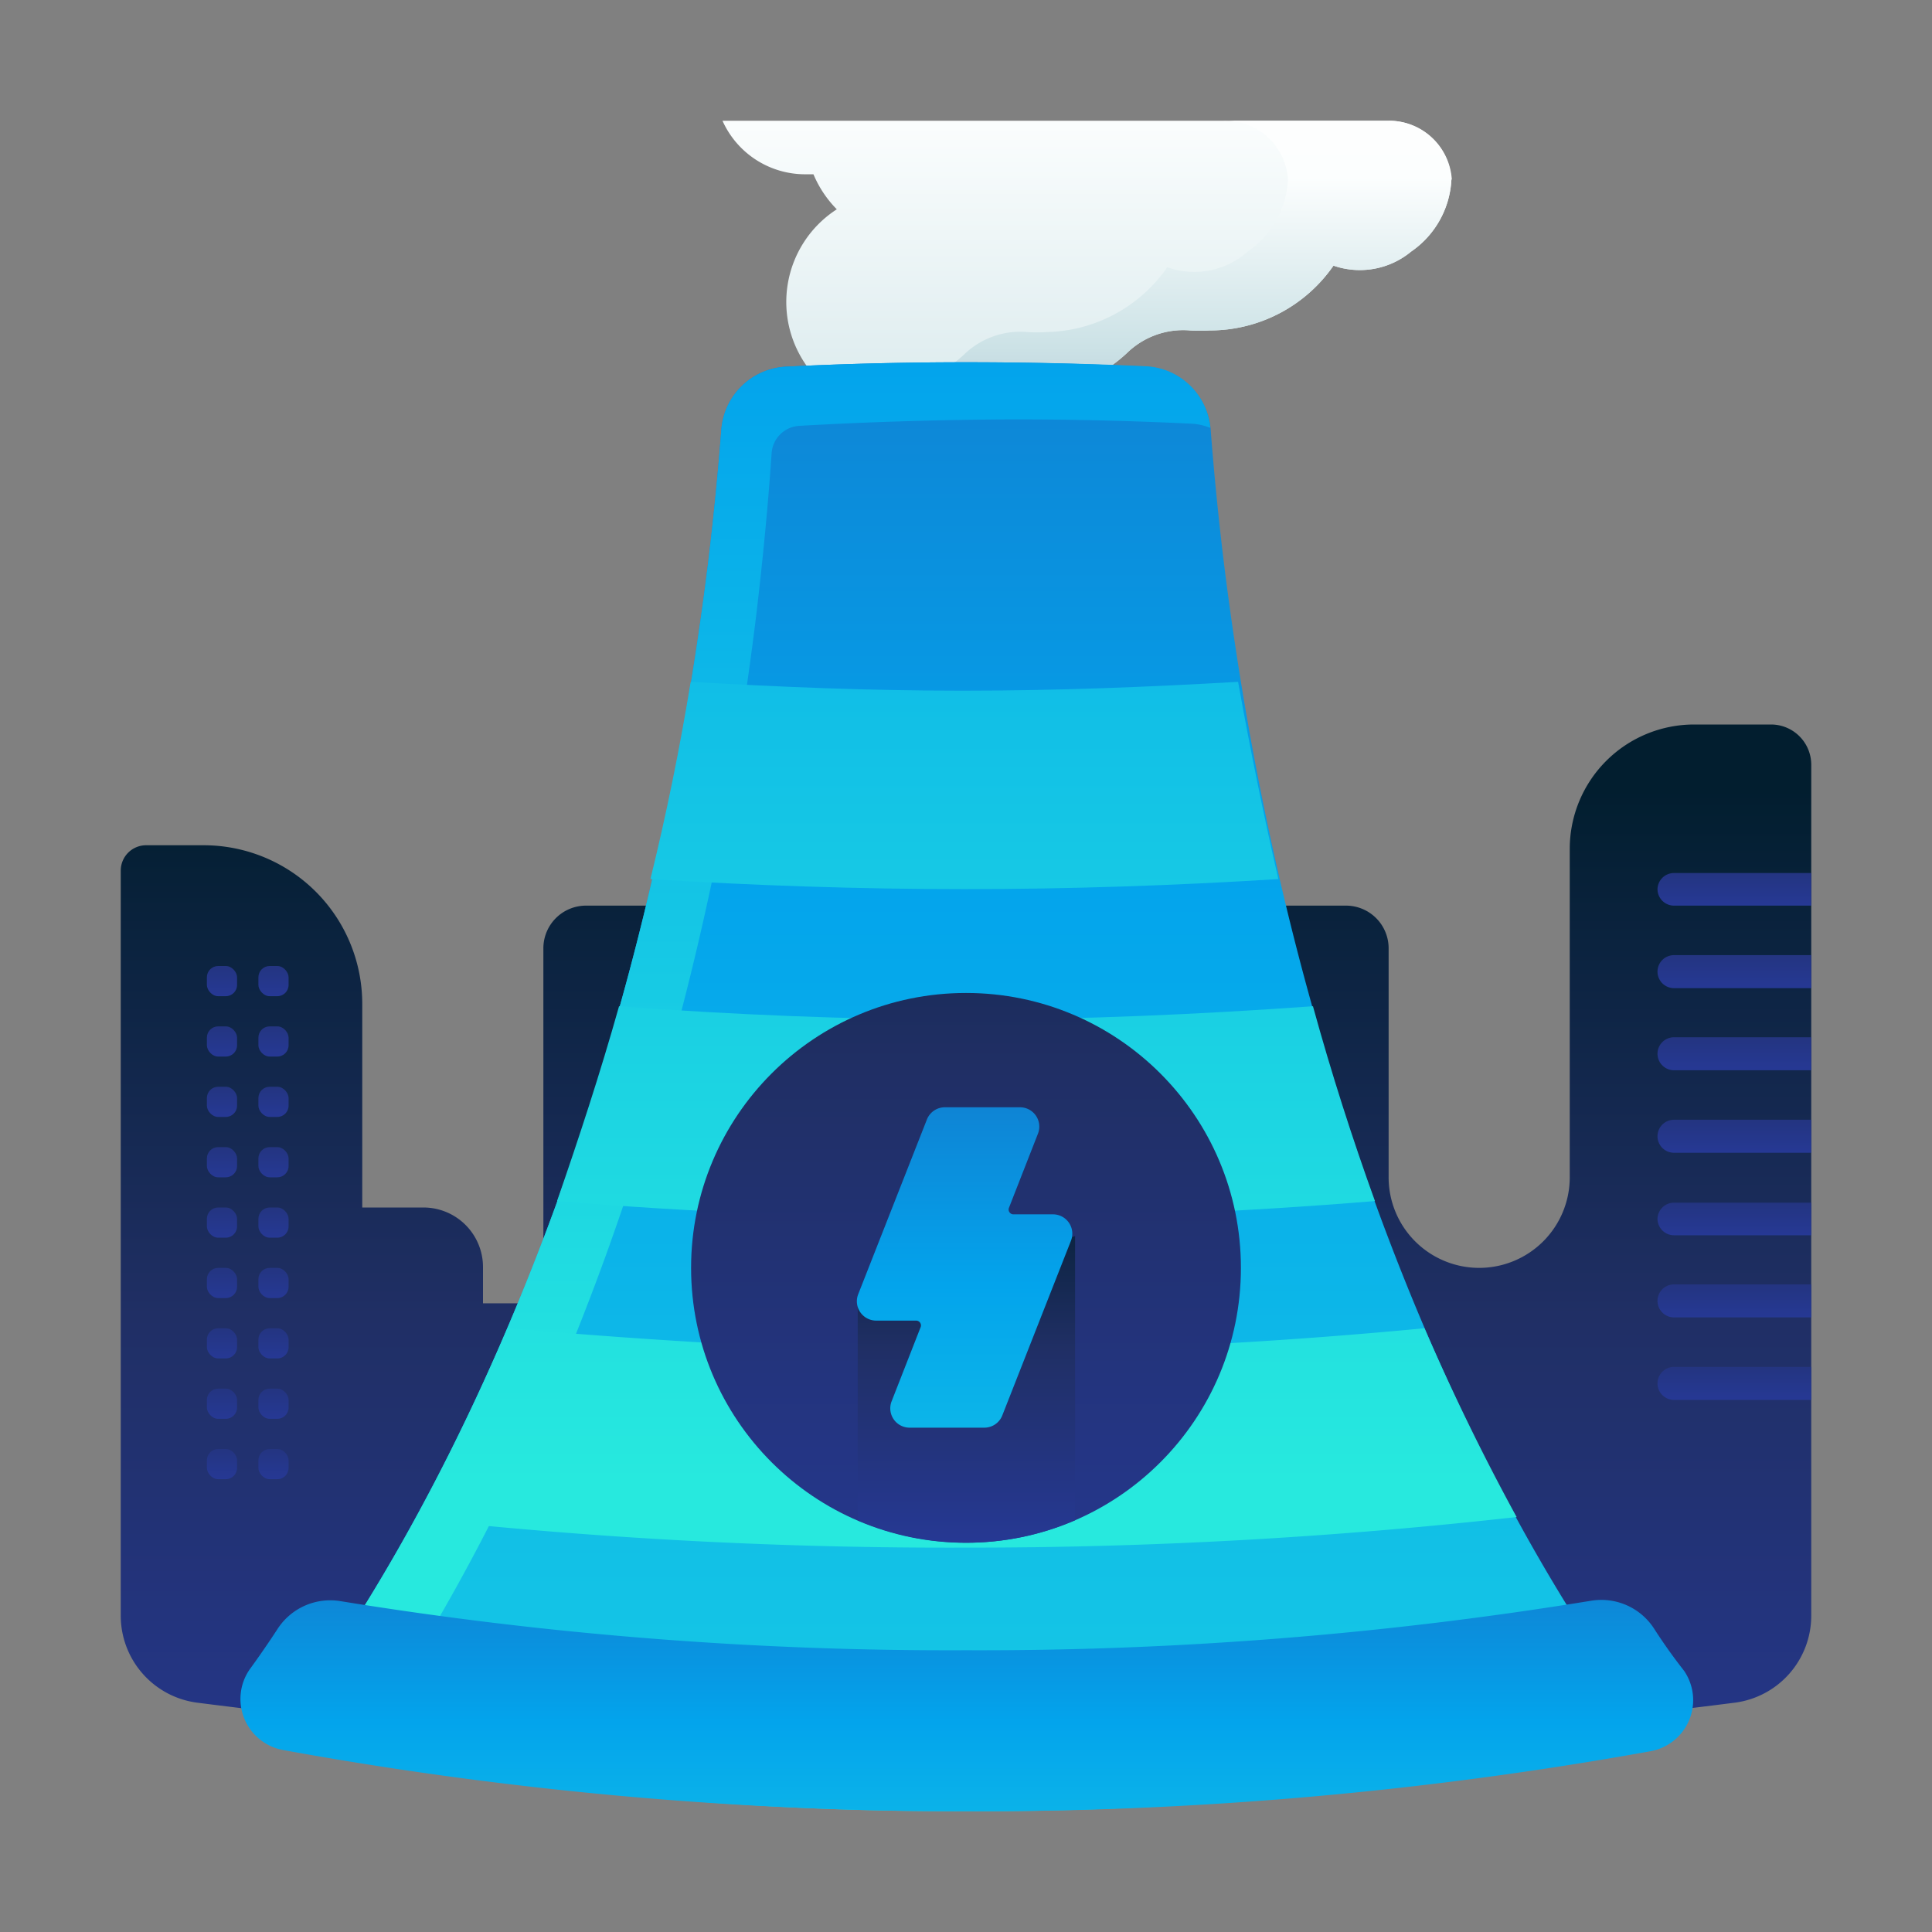 <svg id="Layer_1" data-name="Layer 1" xmlns="http://www.w3.org/2000/svg" xmlns:xlink="http://www.w3.org/1999/xlink" viewBox="0 0 48 48"><rect x="0" y="0" width="48" height="48" fill="#808080" stroke="none"/><defs><style>.cls-1{fill:url(#linear-gradient);}.cls-2{fill:url(#linear-gradient-2);}.cls-3{fill:url(#linear-gradient-3);}.cls-4{fill:url(#linear-gradient-4);}.cls-5{fill:url(#linear-gradient-5);}.cls-6{fill:url(#linear-gradient-6);}.cls-7{fill:url(#linear-gradient-7);}.cls-8{fill:url(#linear-gradient-8);}.cls-9{fill:url(#linear-gradient-9);}.cls-10{fill:url(#linear-gradient-10);}.cls-11{fill:url(#linear-gradient-11);}.cls-12{fill:url(#linear-gradient-12);}.cls-13{fill:url(#linear-gradient-13);}.cls-14{fill:url(#linear-gradient-14);}.cls-15{fill:url(#linear-gradient-15);}.cls-16{fill:url(#linear-gradient-16);}.cls-17{fill:url(#linear-gradient-17);}.cls-18{fill:url(#linear-gradient-18);}.cls-19{fill:url(#linear-gradient-19);}.cls-20{fill:url(#linear-gradient-20);}.cls-21{fill:url(#linear-gradient-21);}.cls-22{fill:url(#linear-gradient-22);}.cls-23{fill:url(#linear-gradient-23);}.cls-24{fill:url(#linear-gradient-24);}.cls-25{fill:url(#linear-gradient-25);}.cls-26{fill:url(#linear-gradient-26);}.cls-27{fill:url(#linear-gradient-27);}.cls-28{fill:url(#linear-gradient-28);}.cls-29{fill:url(#linear-gradient-29);}.cls-30{fill:url(#linear-gradient-30);}.cls-31{fill:url(#linear-gradient-31);}.cls-32{fill:url(#linear-gradient-32);}.cls-33{fill:url(#linear-gradient-33);}.cls-34{fill:url(#linear-gradient-34);}.cls-35{fill:url(#linear-gradient-35);}.cls-36{fill:url(#linear-gradient-36);}.cls-37{fill:url(#linear-gradient-37);}</style><linearGradient id="linear-gradient" x1="27.01" y1="-1.41" x2="27.01" y2="24.24" gradientUnits="userSpaceOnUse"><stop offset="0" stop-color="#fff"/><stop offset="0.16" stop-color="#fcfefe"/><stop offset="0.58" stop-color="#cce2e6"/><stop offset="1" stop-color="#8fa1bb"/></linearGradient><linearGradient id="linear-gradient-2" x1="28.29" y1="1" x2="28.29" y2="14.13" gradientUnits="userSpaceOnUse"><stop offset="0" stop-color="#fff"/><stop offset="0.26" stop-color="#fcfefe"/><stop offset="0.58" stop-color="#cce2e6"/><stop offset="1" stop-color="#8fa1bb"/></linearGradient><linearGradient id="linear-gradient-3" x1="24" y1="49.37" x2="24" y2="19.62" gradientUnits="userSpaceOnUse"><stop offset="0" stop-color="#273a9b"/><stop offset="0.56" stop-color="#202f65"/><stop offset="1" stop-color="#021e2f"/></linearGradient><linearGradient id="linear-gradient-4" x1="24" y1="62.45" x2="24" y2="-15.79" gradientUnits="userSpaceOnUse"><stop offset="0" stop-color="#27e9de"/><stop offset="0.52" stop-color="#03a4ec"/><stop offset="1" stop-color="#2547a8"/></linearGradient><linearGradient id="linear-gradient-5" x1="18.61" y1="36.82" x2="18.61" y2="-16.34" xlink:href="#linear-gradient-4"/><linearGradient id="linear-gradient-6" x1="24" y1="53.45" x2="24" y2="32.93" xlink:href="#linear-gradient-4"/><linearGradient id="linear-gradient-7" x1="24" y1="36.82" x2="24" y2="-24.36" xlink:href="#linear-gradient-4"/><linearGradient id="linear-gradient-8" x1="24" y1="36.82" x2="24" y2="-24.36" xlink:href="#linear-gradient-4"/><linearGradient id="linear-gradient-9" x1="24" y1="36.82" x2="24" y2="-24.36" xlink:href="#linear-gradient-4"/><linearGradient id="linear-gradient-10" x1="5.52" y1="25" x2="5.52" y2="21.32" xlink:href="#linear-gradient-3"/><linearGradient id="linear-gradient-11" x1="6.8" y1="25" x2="6.8" y2="21.32" xlink:href="#linear-gradient-3"/><linearGradient id="linear-gradient-12" x1="5.52" y1="26.5" x2="5.52" y2="22.82" xlink:href="#linear-gradient-3"/><linearGradient id="linear-gradient-13" x1="6.8" y1="26.5" x2="6.8" y2="22.82" xlink:href="#linear-gradient-3"/><linearGradient id="linear-gradient-14" x1="5.52" y1="28" x2="5.52" y2="24.32" xlink:href="#linear-gradient-3"/><linearGradient id="linear-gradient-15" x1="6.8" y1="28" x2="6.8" y2="24.32" xlink:href="#linear-gradient-3"/><linearGradient id="linear-gradient-16" x1="5.52" y1="29.5" x2="5.52" y2="25.82" xlink:href="#linear-gradient-3"/><linearGradient id="linear-gradient-17" x1="6.8" y1="29.5" x2="6.8" y2="25.82" xlink:href="#linear-gradient-3"/><linearGradient id="linear-gradient-18" x1="5.52" y1="31" x2="5.52" y2="27.32" xlink:href="#linear-gradient-3"/><linearGradient id="linear-gradient-19" x1="6.8" y1="31" x2="6.8" y2="27.32" xlink:href="#linear-gradient-3"/><linearGradient id="linear-gradient-20" x1="5.52" y1="32.5" x2="5.52" y2="28.82" xlink:href="#linear-gradient-3"/><linearGradient id="linear-gradient-21" x1="6.8" y1="32.5" x2="6.8" y2="28.82" xlink:href="#linear-gradient-3"/><linearGradient id="linear-gradient-22" x1="5.52" y1="34" x2="5.52" y2="30.32" xlink:href="#linear-gradient-3"/><linearGradient id="linear-gradient-23" x1="6.8" y1="34" x2="6.8" y2="30.32" xlink:href="#linear-gradient-3"/><linearGradient id="linear-gradient-24" x1="5.52" y1="35.5" x2="5.52" y2="31.82" xlink:href="#linear-gradient-3"/><linearGradient id="linear-gradient-25" x1="6.8" y1="35.5" x2="6.8" y2="31.82" xlink:href="#linear-gradient-3"/><linearGradient id="linear-gradient-26" x1="5.52" y1="37" x2="5.52" y2="33.32" xlink:href="#linear-gradient-3"/><linearGradient id="linear-gradient-27" x1="6.8" y1="37" x2="6.8" y2="33.32" xlink:href="#linear-gradient-3"/><linearGradient id="linear-gradient-28" x1="43.09" y1="22.77" x2="43.09" y2="18.79" xlink:href="#linear-gradient-3"/><linearGradient id="linear-gradient-29" x1="43.09" y1="24.82" x2="43.09" y2="20.83" xlink:href="#linear-gradient-3"/><linearGradient id="linear-gradient-30" x1="43.09" y1="26.86" x2="43.09" y2="22.88" xlink:href="#linear-gradient-3"/><linearGradient id="linear-gradient-31" x1="43.09" y1="28.91" x2="43.09" y2="24.93" xlink:href="#linear-gradient-3"/><linearGradient id="linear-gradient-32" x1="43.09" y1="30.96" x2="43.09" y2="26.98" xlink:href="#linear-gradient-3"/><linearGradient id="linear-gradient-33" x1="43.09" y1="33.01" x2="43.09" y2="29.02" xlink:href="#linear-gradient-3"/><linearGradient id="linear-gradient-34" x1="43.09" y1="35.05" x2="43.09" y2="31.07" xlink:href="#linear-gradient-3"/><linearGradient id="linear-gradient-35" y1="43.22" x2="24" y2="13.46" xlink:href="#linear-gradient-3"/><linearGradient id="linear-gradient-36" x1="24.01" y1="39.08" x2="24.01" y2="29.15" xlink:href="#linear-gradient-3"/><linearGradient id="linear-gradient-37" x1="24" y1="45.91" x2="24" y2="19.01" xlink:href="#linear-gradient-4"/></defs><title>electric, power, plant, energy, ecology</title><path class="cls-1" d="M17.95,3A2.25,2.25,0,0,0,20,4.33l.21,0a2.75,2.75,0,0,0,.58.87,2.74,2.74,0,1,0,3.35,4.31A3.69,3.69,0,0,0,28,8.77a2,2,0,0,1,1.57-.56,3.61,3.61,0,0,0,.48,0,3.74,3.74,0,0,0,3.08-1.61,2,2,0,0,0,1.93-.35,2.31,2.31,0,0,0,1-1.79v0A1.56,1.56,0,0,0,34.48,3Z"/><path class="cls-2" d="M36.07,4.46A1.56,1.56,0,0,0,34.48,3H30.37A1.56,1.56,0,0,1,32,4.46v0a2.31,2.31,0,0,1-1,1.79A2,2,0,0,1,29,6.64,3.74,3.74,0,0,1,26,8.25a3.61,3.61,0,0,1-.48,0,2,2,0,0,0-1.57.56,3.71,3.71,0,0,1-2.51,1,3.57,3.57,0,0,1-.87-.12,2.69,2.69,0,0,0,1.17.56,2.74,2.74,0,0,0,2.46-.71A3.69,3.69,0,0,0,28,8.77a2,2,0,0,1,1.57-.56,3.61,3.61,0,0,0,.48,0,3.74,3.74,0,0,0,3.08-1.61,2,2,0,0,0,1.93-.35,2.31,2.31,0,0,0,1-1.79Z"/><path class="cls-3" d="M36.75,31.5h0a2.25,2.25,0,0,1-2.25-2.25V23.56a1.06,1.06,0,0,0-1.06-1.06H14.56a1.06,1.06,0,0,0-1.06,1.06v8.82H12v-.9A1.48,1.48,0,0,0,10.52,30H9V24.94A3.94,3.94,0,0,0,5.06,21H3.63a.63.63,0,0,0-.63.63v18.5A2.18,2.18,0,0,0,4.88,42.3,147.33,147.33,0,0,0,24,43.5a147.33,147.33,0,0,0,19.12-1.2A2.18,2.18,0,0,0,45,40.13V19a1,1,0,0,0-1-1H42.09A3.09,3.09,0,0,0,39,21.09v8.16A2.25,2.25,0,0,1,36.75,31.5Z"/><path class="cls-4" d="M30.39,13.84q-.19-1.59-.31-3.15a1.7,1.7,0,0,0-1.6-1.58Q26.27,9,24,9t-4.48.11a1.7,1.7,0,0,0-1.6,1.58q-.12,1.56-.31,3.15C16.2,25.45,12.31,35.67,7.27,42.55a.57.57,0,0,0,.34.91A85,85,0,0,0,24,45a85,85,0,0,0,16.38-1.54.57.57,0,0,0,.34-.91C35.69,35.67,31.8,25.45,30.39,13.84Z"/><path class="cls-5" d="M18.79,15.27c.16-1.35.29-2.68.38-4a.73.73,0,0,1,.69-.69q2.62-.15,5.33-.16,2.27,0,4.48.11a1.61,1.61,0,0,1,.4.1,1.69,1.69,0,0,0-1.59-1.53Q26.27,9,24,9t-4.48.11a1.7,1.7,0,0,0-1.6,1.58q-.12,1.56-.31,3.15C16.2,25.45,12.31,35.67,7.27,42.55a.57.57,0,0,0,.34.91l1.08.18C13.61,36.76,17.4,26.69,18.79,15.27Z"/><path class="cls-6" d="M41.1,40.47a1.56,1.56,0,0,0-1.57-.7A94.33,94.33,0,0,1,24,41,94.34,94.34,0,0,1,8.46,39.78a1.56,1.56,0,0,0-1.57.7q-.34.52-.69,1a1.29,1.29,0,0,0,.84,2A94.07,94.07,0,0,0,24,45a94.08,94.08,0,0,0,17-1.49,1.29,1.29,0,0,0,.84-2Q41.44,41,41.1,40.47Z"/><path class="cls-7" d="M12.61,33q-1.06,2.5-2.28,4.73A121.67,121.67,0,0,0,24,38.45a121.69,121.69,0,0,0,13.68-.76Q36.46,35.46,35.39,33c-3.68.35-7.47.56-11.39.56S16.29,33.31,12.61,33Z"/><path class="cls-8" d="M15.38,25c-.47,1.67-1,3.28-1.54,4.84,3.29.27,6.69.42,10.16.42s6.87-.15,10.16-.42c-.56-1.55-1.08-3.17-1.54-4.84-2.81.2-5.68.33-8.62.33S18.19,25.21,15.38,25Z"/><path class="cls-9" d="M17.16,16.94q-.41,2.5-1,4.9c2.55.16,5.15.25,7.8.25s5.25-.09,7.8-.25q-.55-2.39-1-4.9c-2.25.13-4.52.22-6.84.22S19.4,17.07,17.16,16.94Z"/><rect class="cls-10" x="5.14" y="24" width="0.75" height="0.75" rx="0.28" ry="0.28"/><rect class="cls-11" x="6.42" y="24" width="0.75" height="0.75" rx="0.28" ry="0.28"/><rect class="cls-12" x="5.14" y="25.5" width="0.75" height="0.75" rx="0.28" ry="0.28"/><rect class="cls-13" x="6.42" y="25.5" width="0.75" height="0.75" rx="0.28" ry="0.28"/><rect class="cls-14" x="5.14" y="27" width="0.75" height="0.75" rx="0.28" ry="0.28"/><rect class="cls-15" x="6.42" y="27" width="0.75" height="0.75" rx="0.28" ry="0.28"/><rect class="cls-16" x="5.14" y="28.5" width="0.75" height="0.75" rx="0.28" ry="0.28"/><rect class="cls-17" x="6.42" y="28.5" width="0.75" height="0.75" rx="0.28" ry="0.28"/><rect class="cls-18" x="5.14" y="30" width="0.75" height="0.75" rx="0.28" ry="0.28"/><rect class="cls-19" x="6.42" y="30" width="0.75" height="0.75" rx="0.28" ry="0.28"/><rect class="cls-20" x="5.14" y="31.5" width="0.75" height="0.75" rx="0.28" ry="0.28"/><rect class="cls-21" x="6.42" y="31.5" width="0.75" height="0.75" rx="0.28" ry="0.28"/><rect class="cls-22" x="5.14" y="33" width="0.75" height="0.75" rx="0.28" ry="0.28"/><rect class="cls-23" x="6.42" y="33" width="0.75" height="0.75" rx="0.28" ry="0.28"/><rect class="cls-24" x="5.14" y="34.5" width="0.75" height="0.75" rx="0.28" ry="0.28"/><rect class="cls-25" x="6.42" y="34.5" width="0.75" height="0.75" rx="0.28" ry="0.28"/><rect class="cls-26" x="5.14" y="36" width="0.75" height="0.75" rx="0.28" ry="0.28"/><rect class="cls-27" x="6.42" y="36" width="0.75" height="0.75" rx="0.28" ry="0.28"/><path class="cls-28" d="M41.59,21.69H45a0,0,0,0,1,0,0v.81a0,0,0,0,1,0,0H41.59a.41.41,0,0,1-.41-.41v0A.41.41,0,0,1,41.59,21.69Z"/><path class="cls-29" d="M45,24.55H41.59a.41.41,0,0,1-.41-.41h0a.41.41,0,0,1,.41-.41H45Z"/><path class="cls-30" d="M45,26.59H41.59a.41.41,0,0,1-.41-.41h0a.41.41,0,0,1,.41-.41H45Z"/><path class="cls-31" d="M45,28.64H41.59a.41.41,0,0,1-.41-.41h0a.41.41,0,0,1,.41-.41H45Z"/><path class="cls-32" d="M41.59,29.88H45a0,0,0,0,1,0,0v.81a0,0,0,0,1,0,0H41.59a.41.41,0,0,1-.41-.41v0A.41.41,0,0,1,41.59,29.88Z"/><path class="cls-33" d="M45,32.73H41.59a.41.41,0,0,1-.41-.41h0a.41.41,0,0,1,.41-.41H45Z"/><path class="cls-34" d="M45,34.78H41.59a.41.41,0,0,1-.41-.41h0a.41.41,0,0,1,.41-.41H45Z"/><circle class="cls-35" cx="24" cy="31.5" r="6.83"/><path class="cls-36" d="M21.31,37.77a6.82,6.82,0,0,0,5.4,0V30.71l-5.4,1.77Z"/><path class="cls-37" d="M25.07,30l.72-1.84a.48.48,0,0,0-.44-.65H23.48a.48.48,0,0,0-.45.3l-1.71,4.35a.48.48,0,0,0,.44.65h1a.12.12,0,0,1,.11.17l-.72,1.84a.48.48,0,0,0,.44.65h1.86a.48.48,0,0,0,.45-.3l1.71-4.35a.48.48,0,0,0-.44-.65h-1A.12.12,0,0,1,25.07,30Z"/></svg>